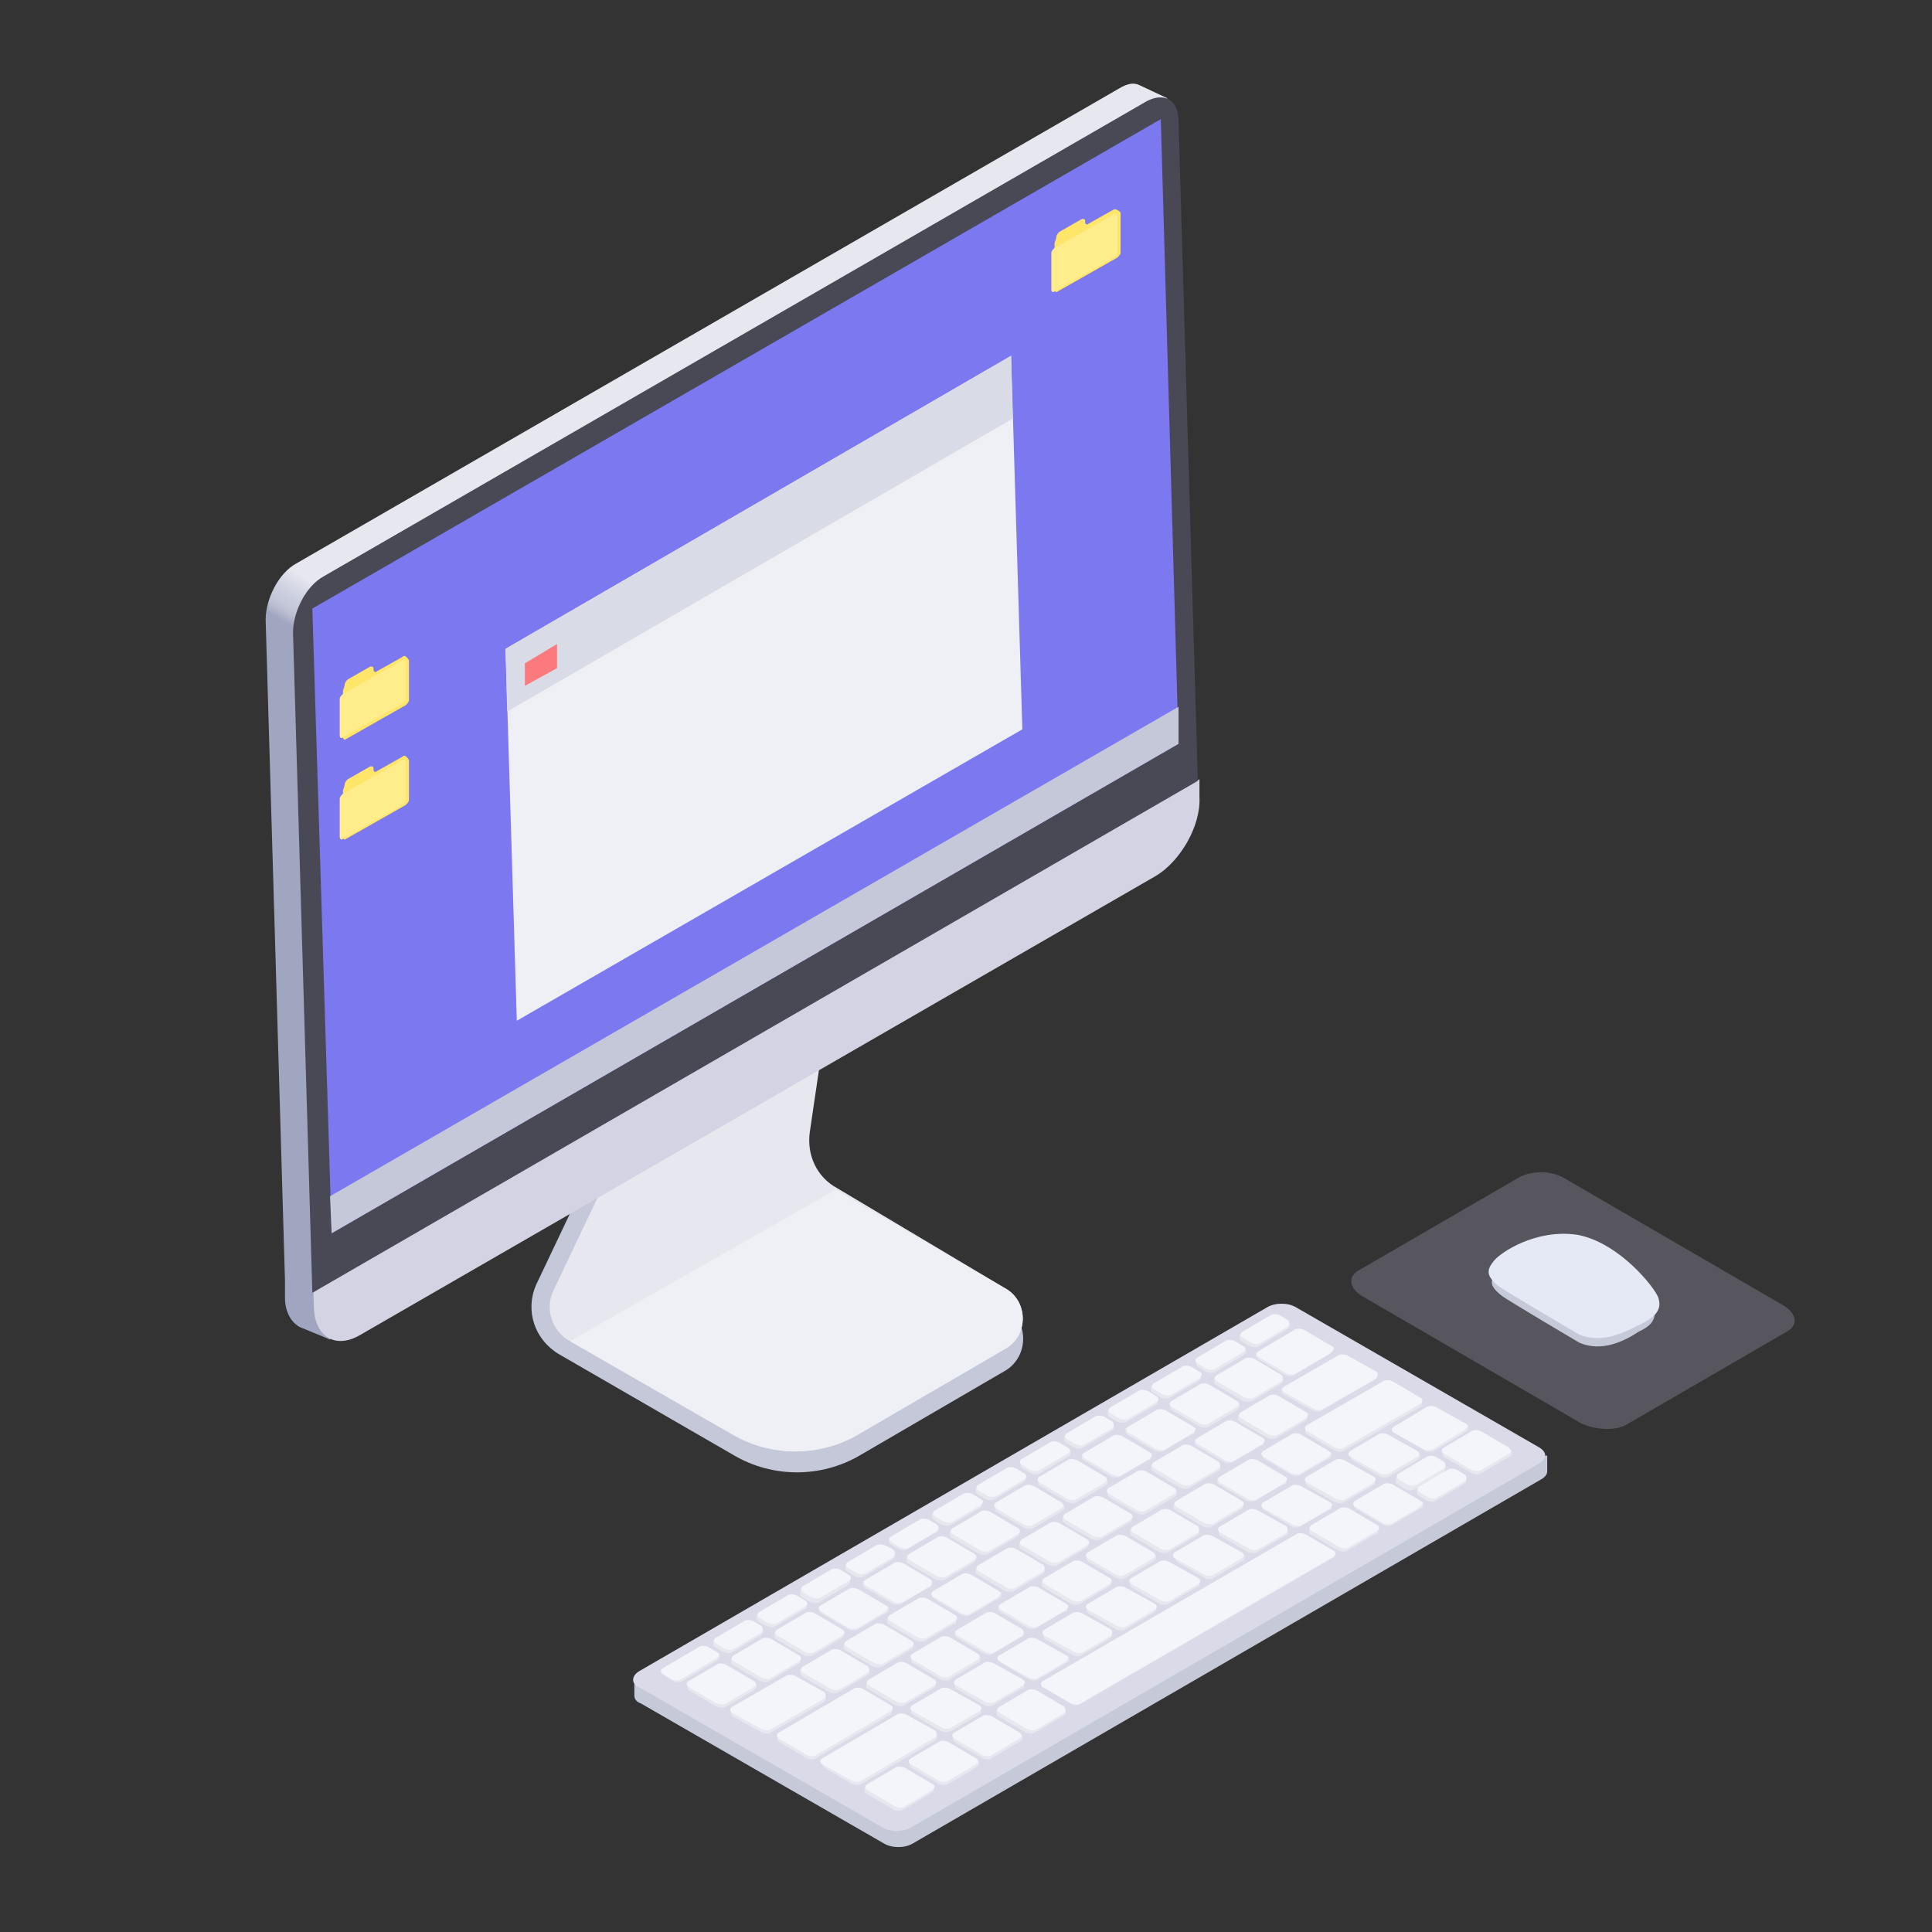 <?xml version="1.0" encoding="utf-8"?>
<!-- Generator: Adobe Illustrator 22.0.0, SVG Export Plug-In . SVG Version: 6.00 Build 0)  -->
<svg version="1.1" id="Warstwa_1" xmlns="http://www.w3.org/2000/svg" xmlns:xlink="http://www.w3.org/1999/xlink" x="0px" y="0px"
	 viewBox="0 0 120 120" style="enable-background:new 0 0 120 120;" xml:space="preserve">
<rect x="0" y="0" width="120" height="120" fill="#333333" stroke="none"/>
<style type="text/css">
	.st0{fill:none;}
	.st1{fill:#C5C9D8;}
	.st2{fill:#DADAE8;}
	.st3{fill:#E7E7F0;}
	.st4{fill:#F4F5FA;}
	.st5{fill:#57565E;}
	.st6{fill:#E5E8F5;}
	.st7{fill:#C4C8D8;}
	.st8{fill:url(#SVGID_1_);}
	.st9{fill:#D3D3E3;}
	.st10{fill:#494855;}
	.st11{fill:#7C78F0;}
	.st12{fill:#EFF0F5;}
	.st13{fill:#D9DBE6;}
	.st14{fill:#FC797E;}
	.st15{fill:#FFE568;}
	.st16{fill:#FFEC8B;}
</style>
<rect y="0" class="st0" width="120" height="120"/>
<g>
	<g>
		<path class="st1" d="M95.2,90.6l-14.7-8.5c-0.5-0.3-1.3-0.3-1.8,0l-37.3,21.7l-2,0.5v1l0,0c0,0.2,0.1,0.4,0.4,0.5l15.1,8.7
			c0.5,0.3,1.3,0.3,1.8,0l39-22.6c0.2-0.1,0.4-0.3,0.4-0.5l0,0v-1L95.2,90.6z"/>
		<path class="st2" d="M95.6,89.9l-15.1-8.7c-0.5-0.3-1.3-0.3-1.8,0l-39,22.6c-0.5,0.3-0.5,0.8,0,1l15.1,8.7c0.5,0.3,1.3,0.3,1.8,0
			l39-22.6C96.1,90.6,96.1,90.2,95.6,89.9z"/>
		<g>
			<path class="st3" d="M47,104.8v-0.2l-0.2,0l-1.7-1c-0.2-0.1-0.5-0.1-0.6,0l-1.7,1l-0.1,0v0.2v0v0h0c0,0.1,0,0.1,0.1,0.2l1.7,1
				c0.2,0.1,0.5,0.1,0.6,0l1.7-1C46.9,104.9,47,104.8,47,104.8z"/>
			<path class="st3" d="M58,111.2V111l-0.2,0l-1.7-1c-0.2-0.1-0.5-0.1-0.6,0l-1.7,1l-0.1,0v0.2v0v0h0c0,0.1,0,0.1,0.1,0.2l1.7,1
				c0.2,0.1,0.5,0.1,0.6,0l1.7-1C58,111.3,58,111.2,58,111.2z"/>
			<path class="st3" d="M60.8,109.6v-0.2l-0.2,0l-1.7-1c-0.2-0.1-0.5-0.1-0.6,0l-1.7,1l-0.1,0v0.2v0v0h0c0,0.1,0,0.1,0.1,0.2l1.7,1
				c0.2,0.1,0.5,0.1,0.6,0l1.7-1C60.7,109.7,60.8,109.6,60.8,109.6z"/>
			<path class="st3" d="M63.5,108v-0.2l-0.2,0l-1.7-1c-0.2-0.1-0.5-0.1-0.6,0l-1.7,1l-0.1,0v0.2v0v0h0c0,0.1,0,0.1,0.1,0.2l1.7,1
				c0.2,0.1,0.5,0.1,0.6,0l1.7-1C63.4,108.1,63.5,108.1,63.5,108z"/>
			<path class="st3" d="M66.2,106.4v-0.2l-0.2,0l-1.7-1c-0.2-0.1-0.5-0.1-0.6,0l-1.7,1l-0.1,0v0.2v0v0h0c0,0.1,0,0.1,0.1,0.2l1.7,1
				c0.2,0.1,0.5,0.1,0.6,0l1.7-1C66.2,106.5,66.2,106.5,66.2,106.4z"/>
			<path class="st3" d="M49.7,103.2V103l-0.2,0l-1.7-1c-0.2-0.1-0.5-0.1-0.6,0l-1.7,1l-0.1,0v0.2v0v0h0c0,0.1,0,0.1,0.1,0.2l1.7,1
				c0.2,0.1,0.5,0.1,0.6,0l1.7-1C49.7,103.3,49.7,103.3,49.7,103.2z"/>
			<path class="st3" d="M54,103.9v-0.2l-0.2,0l-1.7-1c-0.2-0.1-0.5-0.1-0.6,0l-1.7,1l-0.1,0v0.2v0v0h0c0,0.1,0,0.1,0.1,0.2l1.7,1
				c0.2,0.1,0.5,0.1,0.6,0l1.7-1C53.9,104,54,104,54,103.9z"/>
			<path class="st3" d="M56.7,102.3v-0.2l-0.2,0l-1.7-1c-0.2-0.1-0.5-0.1-0.6,0l-1.7,1l-0.1,0v0.2v0v0h0c0,0.1,0,0.1,0.1,0.2l1.7,1
				c0.2,0.1,0.5,0.1,0.6,0l1.7-1C56.7,102.4,56.7,102.4,56.7,102.3z"/>
			<path class="st3" d="M58.1,104.7v-0.2l-0.2,0l-1.7-1c-0.2-0.1-0.5-0.1-0.6,0l-1.7,1l-0.1,0v0.2v0v0h0c0,0.1,0,0.1,0.1,0.2l1.7,1
				c0.2,0.1,0.5,0.1,0.6,0l1.7-1C58.1,104.8,58.1,104.8,58.1,104.7z"/>
			<path class="st3" d="M60.9,106.3v-0.2l-0.2,0l-1.7-1c-0.2-0.1-0.5-0.1-0.6,0l-1.7,1l-0.1,0v0.2v0v0h0c0,0.1,0,0.1,0.1,0.2l1.7,1
				c0.2,0.1,0.5,0.1,0.6,0l1.7-1C60.9,106.4,60.9,106.4,60.9,106.3z"/>
			<path class="st3" d="M63.6,104.7v-0.2l-0.2,0l-1.7-1c-0.2-0.1-0.5-0.1-0.6,0l-1.7,1l-0.1,0v0.2v0v0h0c0,0.1,0,0.1,0.1,0.2l1.7,1
				c0.2,0.1,0.5,0.1,0.6,0l1.7-1C63.6,104.9,63.6,104.8,63.6,104.7z"/>
			<path class="st3" d="M66.4,103.1v-0.2l-0.2,0l-1.7-1c-0.2-0.1-0.5-0.1-0.6,0l-1.7,1l-0.1,0v0.2v0v0h0c0,0.1,0,0.1,0.1,0.2l1.7,1
				c0.2,0.1,0.5,0.1,0.6,0l1.7-1C66.3,103.3,66.4,103.2,66.4,103.1z"/>
			<path class="st3" d="M69.1,101.6v-0.2l-0.2,0l-1.7-1c-0.2-0.1-0.5-0.1-0.6,0l-1.7,1l-0.1,0v0.2v0v0h0c0,0.1,0,0.1,0.1,0.2l1.7,1
				c0.2,0.1,0.5,0.1,0.6,0l1.7-1C69,101.7,69.1,101.6,69.1,101.6z"/>
			<path class="st3" d="M71.8,100v-0.2l-0.2,0l-1.7-1c-0.2-0.1-0.5-0.1-0.6,0l-1.7,1l-0.1,0v0.2v0v0h0c0,0.1,0,0.1,0.1,0.2l1.7,1
				c0.2,0.1,0.5,0.1,0.6,0l1.7-1C71.8,100.1,71.8,100,71.8,100z"/>
			<path class="st3" d="M74.5,98.4v-0.2l-0.2,0l-1.7-1c-0.2-0.1-0.5-0.1-0.6,0l-1.7,1l-0.1,0v0.2v0v0l0,0c0,0.1,0,0.1,0.1,0.2l1.7,1
				c0.2,0.1,0.5,0.1,0.6,0l1.7-1C74.5,98.5,74.5,98.5,74.5,98.4z"/>
			<path class="st3" d="M77.3,96.8v-0.2l-0.2,0l-1.7-1c-0.2-0.1-0.5-0.1-0.6,0l-1.7,1l-0.1,0v0.2v0v0h0c0,0.1,0,0.1,0.1,0.2l1.7,1
				c0.2,0.1,0.5,0.1,0.6,0l1.7-1C77.2,96.9,77.3,96.9,77.3,96.8z"/>
			<path class="st3" d="M80,95.2V95l-0.2,0l-1.7-1c-0.2-0.1-0.5-0.1-0.6,0l-1.7,1l-0.1,0v0.2v0v0h0c0,0.1,0,0.1,0.1,0.2l1.7,1
				c0.2,0.1,0.5,0.1,0.6,0l1.7-1C79.9,95.4,80,95.3,80,95.2z"/>
			<path class="st3" d="M82.7,93.6v-0.2l-0.2,0l-1.7-1c-0.2-0.1-0.5-0.1-0.6,0l-1.7,1l-0.1,0v0.2v0v0h0c0,0.1,0,0.1,0.1,0.2l1.7,1
				c0.2,0.1,0.5,0.1,0.6,0l1.7-1C82.7,93.8,82.7,93.7,82.7,93.6z"/>
			<path class="st3" d="M85.6,95.1v-0.2l-0.2,0l-1.7-1c-0.2-0.1-0.5-0.1-0.6,0l-1.7,1l-0.1,0v0.2v0v0h0c0,0.1,0,0.1,0.1,0.2l1.7,1
				c0.2,0.1,0.5,0.1,0.6,0l1.7-1C85.6,95.3,85.6,95.2,85.6,95.1z"/>
			<path class="st3" d="M88.4,93.5v-0.2l-0.2,0l-1.7-1c-0.2-0.1-0.5-0.1-0.6,0l-1.7,1l-0.1,0v0.2v0v0h0c0,0.1,0,0.1,0.1,0.2l1.7,1
				c0.2,0.1,0.5,0.1,0.6,0l1.7-1C88.3,93.7,88.4,93.6,88.4,93.5z"/>
			<path class="st3" d="M93.9,90.3v-0.2l-0.2,0l-1.7-1c-0.2-0.1-0.5-0.1-0.6,0l-1.7,1l-0.1,0v0.2v0v0h0c0,0.1,0,0.1,0.1,0.2l1.7,1
				c0.2,0.1,0.5,0.1,0.6,0l1.7-1C93.8,90.5,93.9,90.4,93.9,90.3z"/>
			<path class="st3" d="M91,88.5l-1.7-1c-0.2-0.1-0.5-0.1-0.6,0l-0.2,0.1h0l-1.5,0.9l-0.1,0v0.1l-0.1,0.1l-0.1,0v0.2v0v0h0
				c0,0.1,0,0.1,0.1,0.2l1.7,1c0.2,0.1,0.5,0.1,0.6,0l2-1.2c0.1-0.1,0.1-0.1,0.1-0.2v-0.2L91,88.5z"/>
			<path class="st3" d="M85.4,92.1v-0.2l-0.2,0l-1.7-1c-0.2-0.1-0.5-0.1-0.6,0l-1.7,1l-0.1,0v0.2v0v0h0c0,0.1,0,0.1,0.1,0.2l1.7,1
				c0.2,0.1,0.5,0.1,0.6,0l1.7-1C85.4,92.2,85.4,92.1,85.4,92.1z"/>
			<path class="st3" d="M88.2,90.5v-0.2l-0.2,0l-1.7-1c-0.2-0.1-0.5-0.1-0.6,0l-1.7,1l-0.1,0v0.2v0v0h0c0,0.1,0,0.1,0.1,0.2l1.7,1
				c0.2,0.1,0.5,0.1,0.6,0l1.7-1C88.1,90.6,88.2,90.5,88.2,90.5z"/>
			<path class="st3" d="M60.9,103.1v-0.2l-0.2,0l-1.7-1c-0.2-0.1-0.5-0.1-0.6,0l-1.7,1l-0.1,0v0.2v0v0h0c0,0.1,0,0.1,0.1,0.2l1.7,1
				c0.2,0.1,0.5,0.1,0.6,0l1.7-1C60.8,103.3,60.9,103.2,60.9,103.1z"/>
			<path class="st3" d="M63.6,101.5v-0.2l-0.2,0l-1.7-1c-0.2-0.1-0.5-0.1-0.6,0l-1.7,1l-0.1,0v0.2v0v0h0c0,0.1,0,0.1,0.1,0.2l1.7,1
				c0.2,0.1,0.5,0.1,0.6,0l1.7-1C63.5,101.7,63.6,101.6,63.6,101.5z"/>
			<path class="st3" d="M66.3,99.9v-0.2l-0.2,0l-1.7-1c-0.2-0.1-0.5-0.1-0.6,0l-1.7,1l-0.1,0v0.2v0v0h0c0,0.1,0,0.1,0.1,0.2l1.7,1
				c0.2,0.1,0.5,0.1,0.6,0l1.7-1C66.3,100.1,66.3,100,66.3,99.9z"/>
			<path class="st3" d="M69,98.4v-0.2l-0.2,0l-1.7-1c-0.2-0.1-0.5-0.1-0.6,0l-1.7,1l-0.1,0v0.2v0v0h0c0,0.1,0,0.1,0.1,0.2l1.7,1
				c0.2,0.1,0.5,0.1,0.6,0l1.7-1C69,98.5,69,98.4,69,98.4z"/>
			<path class="st3" d="M71.8,96.8v-0.2l-0.2,0l-1.7-1c-0.2-0.1-0.5-0.1-0.6,0l-1.7,1l-0.1,0v0.2v0v0h0c0,0.1,0,0.1,0.1,0.2l1.7,1
				c0.2,0.1,0.5,0.1,0.6,0l1.7-1C71.7,96.9,71.8,96.8,71.8,96.8z"/>
			<path class="st3" d="M74.5,95.2V95l-0.2,0l-1.7-1c-0.2-0.1-0.5-0.1-0.6,0l-1.7,1l-0.1,0v0.2v0v0h0c0,0.1,0,0.1,0.1,0.2l1.7,1
				c0.2,0.1,0.5,0.1,0.6,0l1.7-1C74.4,95.3,74.5,95.3,74.5,95.2z"/>
			<path class="st3" d="M77.2,93.6v-0.2l-0.2,0l-1.7-1c-0.2-0.1-0.5-0.1-0.6,0l-1.7,1l-0.1,0v0.2v0v0h0c0,0.1,0,0.1,0.1,0.2l1.7,1
				c0.2,0.1,0.5,0.1,0.6,0l1.7-1C77.2,93.7,77.2,93.7,77.2,93.6z"/>
			<path class="st3" d="M79.9,92v-0.2l-0.2,0l-1.7-1c-0.2-0.1-0.5-0.1-0.6,0l-1.7,1l-0.1,0V92v0v0h0c0,0.1,0,0.1,0.1,0.2l1.7,1
				c0.2,0.1,0.5,0.1,0.6,0l1.7-1C79.9,92.2,79.9,92.1,79.9,92z"/>
			<path class="st3" d="M82.7,90.4v-0.2l-0.2,0l-1.7-1c-0.2-0.1-0.5-0.1-0.6,0l-1.7,1l-0.1,0v0.2v0v0l0,0c0,0.1,0,0.1,0.1,0.2l1.7,1
				c0.2,0.1,0.5,0.1,0.6,0l1.7-1C82.6,90.6,82.7,90.5,82.7,90.4z"/>
			<path class="st3" d="M59.4,100.7v-0.2l-0.2,0l-1.7-1c-0.2-0.1-0.5-0.1-0.6,0l-1.7,1l-0.1,0v0.2v0v0h0c0,0.1,0,0.1,0.1,0.2l1.7,1
				c0.2,0.1,0.5,0.1,0.6,0l1.7-1C59.4,100.9,59.4,100.8,59.4,100.7z"/>
			<path class="st3" d="M62.2,99.1v-0.2l-0.2,0l-1.7-1c-0.2-0.1-0.5-0.1-0.6,0l-1.7,1l-0.1,0v0.2v0v0h0c0,0.1,0,0.1,0.1,0.2l1.7,1
				c0.2,0.1,0.5,0.1,0.6,0l1.7-1C62.1,99.3,62.2,99.2,62.2,99.1z"/>
			<path class="st3" d="M64.9,97.6v-0.2l-0.2,0l-1.7-1c-0.2-0.1-0.5-0.1-0.6,0l-1.7,1l-0.1,0v0.2v0v0l0,0c0,0.1,0,0.1,0.1,0.2l1.7,1
				c0.2,0.1,0.5,0.1,0.6,0l1.7-1C64.8,97.7,64.9,97.6,64.9,97.6z"/>
			<path class="st3" d="M67.6,96v-0.2l-0.2,0l-1.7-1c-0.2-0.1-0.5-0.1-0.6,0l-1.7,1l-0.1,0V96v0v0h0c0,0.1,0,0.1,0.1,0.2l1.7,1
				c0.2,0.1,0.5,0.1,0.6,0l1.7-1C67.6,96.1,67.6,96,67.6,96z"/>
			<path class="st3" d="M70.3,94.4v-0.2l-0.2,0l-1.7-1c-0.2-0.1-0.5-0.1-0.6,0l-1.7,1l-0.1,0v0.2v0v0h0c0,0.1,0,0.1,0.1,0.2l1.7,1
				c0.2,0.1,0.5,0.1,0.6,0l1.7-1C70.3,94.5,70.3,94.5,70.3,94.4z"/>
			<path class="st3" d="M73.1,92.8v-0.2l-0.2,0l-1.7-1c-0.2-0.1-0.5-0.1-0.6,0l-1.7,1l-0.1,0v0.2v0v0h0c0,0.1,0,0.1,0.1,0.2l1.7,1
				c0.2,0.1,0.5,0.1,0.6,0l1.7-1C73,92.9,73.1,92.9,73.1,92.8z"/>
			<path class="st3" d="M75.8,91.2V91l-0.2,0l-1.7-1c-0.2-0.1-0.5-0.1-0.6,0l-1.7,1l-0.1,0v0.2v0v0h0c0,0.1,0,0.1,0.1,0.2l1.7,1
				c0.2,0.1,0.5,0.1,0.6,0l1.7-1C75.7,91.4,75.8,91.3,75.8,91.2z"/>
			<path class="st3" d="M78.5,89.6v-0.2l-0.2,0l-1.7-1c-0.2-0.1-0.5-0.1-0.6,0l-1.7,1l-0.1,0v0.2v0v0h0c0,0.1,0,0.1,0.1,0.2l1.7,1
				c0.2,0.1,0.5,0.1,0.6,0l1.7-1C78.5,89.8,78.5,89.7,78.5,89.6z"/>
			<path class="st3" d="M81.2,88.1v-0.2l-0.2,0l-1.7-1c-0.2-0.1-0.5-0.1-0.6,0l-1.7,1l-0.1,0v0.2v0v0h0c0,0.1,0,0.1,0.1,0.2l1.7,1
				c0.2,0.1,0.5,0.1,0.6,0l1.7-1C81.2,88.2,81.2,88.1,81.2,88.1z"/>
			<path class="st3" d="M52.4,101.6v-0.2l-0.2,0l-1.7-1c-0.2-0.1-0.5-0.1-0.6,0l-1.7,1l-0.1,0v0.2v0v0h0c0,0.1,0,0.1,0.1,0.2l1.7,1
				c0.2,0.1,0.5,0.1,0.6,0l1.7-1C52.4,101.7,52.4,101.7,52.4,101.6z"/>
			<path class="st3" d="M55.2,100v-0.2l-0.2,0l-1.7-1c-0.2-0.1-0.5-0.1-0.6,0l-1.7,1l-0.1,0v0.2v0v0l0,0c0,0.1,0,0.1,0.1,0.2l1.7,1
				c0.2,0.1,0.5,0.1,0.6,0l1.7-1C55.1,100.2,55.2,100.1,55.2,100z"/>
			<path class="st3" d="M57.9,98.4v-0.2l-0.2,0l-1.7-1c-0.2-0.1-0.5-0.1-0.6,0l-1.7,1l-0.1,0v0.2v0v0h0c0,0.1,0,0.1,0.1,0.2l1.7,1
				c0.2,0.1,0.5,0.1,0.6,0l1.7-1C57.8,98.6,57.9,98.5,57.9,98.4z"/>
			<path class="st3" d="M60.6,96.9v-0.2l-0.2,0l-1.7-1c-0.2-0.1-0.5-0.1-0.6,0l-1.7,1l-0.1,0v0.2v0v0h0c0,0.1,0,0.1,0.1,0.2l1.7,1
				c0.2,0.1,0.5,0.1,0.6,0l1.7-1C60.6,97,60.6,96.9,60.6,96.9z"/>
			<path class="st3" d="M63.3,95.3v-0.2l-0.2,0l-1.7-1c-0.2-0.1-0.5-0.1-0.6,0l-1.7,1l-0.1,0v0.2v0v0h0c0,0.1,0,0.1,0.1,0.2l1.7,1
				c0.2,0.1,0.5,0.1,0.6,0l1.7-1C63.3,95.4,63.3,95.3,63.3,95.3z"/>
			<path class="st3" d="M66.1,93.7v-0.2l-0.2,0l-1.7-1c-0.2-0.1-0.5-0.1-0.6,0l-1.7,1l-0.1,0v0.2v0v0h0c0,0.1,0,0.1,0.1,0.2l1.7,1
				c0.2,0.1,0.5,0.1,0.6,0l1.7-1C66,93.8,66.1,93.8,66.1,93.7z"/>
			<path class="st3" d="M68.8,92.1v-0.2l-0.2,0l-1.7-1c-0.2-0.1-0.5-0.1-0.6,0l-1.7,1l-0.1,0v0.2v0v0l0,0c0,0.1,0,0.1,0.1,0.2l1.7,1
				c0.2,0.1,0.5,0.1,0.6,0l1.7-1C68.7,92.2,68.8,92.2,68.8,92.1z"/>
			<path class="st3" d="M71.5,90.5v-0.2l-0.2,0l-1.7-1c-0.2-0.1-0.5-0.1-0.6,0l-1.7,1l-0.1,0v0.2v0v0h0c0,0.1,0,0.1,0.1,0.2l1.7,1
				c0.2,0.1,0.5,0.1,0.6,0l1.7-1C71.5,90.7,71.5,90.6,71.5,90.5z"/>
			<path class="st3" d="M74.2,88.9v-0.2l-0.2,0l-1.7-1c-0.2-0.1-0.5-0.1-0.6,0l-1.7,1l-0.1,0v0.2v0v0h0c0,0.1,0,0.1,0.1,0.2l1.7,1
				c0.2,0.1,0.5,0.1,0.6,0l1.7-1C74.2,89.1,74.2,89,74.2,88.9z"/>
			<path class="st3" d="M77,87.4v-0.2l-0.2,0l-1.7-1c-0.2-0.1-0.5-0.1-0.6,0l-1.7,1l-0.1,0v0.2v0v0h0c0,0.1,0,0.1,0.1,0.2l1.7,1
				c0.2,0.1,0.5,0.1,0.6,0l1.7-1C76.9,87.5,77,87.4,77,87.4z"/>
			<path class="st3" d="M79.7,85.8v-0.2l-0.2,0l-1.7-1c-0.2-0.1-0.5-0.1-0.6,0l-1.7,1l-0.1,0v0.2v0v0h0c0,0.1,0,0.1,0.1,0.2l1.7,1
				c0.2,0.1,0.5,0.1,0.6,0l1.7-1C79.6,85.9,79.7,85.8,79.7,85.8z"/>
			<path class="st3" d="M82.8,83.7l-0.2,0l-1.7-1c-0.2-0.1-0.5-0.1-0.6,0L78.2,84L78,84l0,0.2c0,0,0,0,0,0l0,0l0,0
				c0,0.1,0.1,0.1,0.1,0.2l1.7,1c0.2,0.1,0.5,0.1,0.6,0l2.2-1.3c0.1-0.1,0.1-0.1,0.1-0.2l0,0V83.7z"/>
			<path class="st3" d="M82.9,96.7v-0.2l-0.2,0l-1.7-1c-0.1-0.1-0.3-0.1-0.5-0.1c-0.1,0-0.1,0-0.1,0.1l-1.7,1l-0.1,0v0.1l-12.1,7
				l0,0l-1.7,1l-0.1,0v0.2v0v0l0,0c0,0,0,0,0,0c0,0,0,0,0,0c0,0,0,0,0,0c0,0,0,0,0,0c0,0,0,0,0,0c0,0,0,0,0,0c0,0,0,0,0.1,0
				c0,0,0,0,0,0l1.8,1c0,0,0.1,0,0.1,0.1c0.1,0,0.1,0,0.2,0c0.1,0,0.2,0,0.3-0.1l1.7-1h0l14-8.1C82.9,96.8,82.9,96.8,82.9,96.7z"/>
			<path class="st3" d="M47.4,101.4C47.4,101.4,47.4,101.4,47.4,101.4v-0.2l-0.1,0c0,0,0,0,0,0l-0.5-0.3c-0.2-0.1-0.5-0.1-0.6,0
				l-1.6,0.9l-0.3,0.1l0,0.2c0,0.1,0,0.1,0.1,0.2l0.5,0.3c0.2,0.1,0.5,0.1,0.6,0l1.7-1C47.3,101.5,47.4,101.4,47.4,101.4L47.4,101.4
				L47.4,101.4z"/>
			<path class="st3" d="M50.1,99.8C50.1,99.8,50.1,99.8,50.1,99.8v-0.2l-0.1,0c0,0,0,0,0,0l-0.5-0.3c-0.2-0.1-0.5-0.1-0.6,0
				l-1.6,0.9l-0.3,0.1l0,0.2c0,0.1,0,0.1,0.1,0.2l0.5,0.3c0.2,0.1,0.5,0.1,0.6,0l1.7-1C50.1,99.9,50.1,99.9,50.1,99.8L50.1,99.8
				L50.1,99.8z"/>
			<path class="st3" d="M52.8,98.2C52.8,98.2,52.8,98.2,52.8,98.2V98l-0.1,0c0,0,0,0,0,0l-0.5-0.3c-0.2-0.1-0.5-0.1-0.6,0L50,98.7
				l-0.3,0.1l0,0.2c0,0.1,0,0.1,0.1,0.2l0.5,0.3c0.2,0.1,0.5,0.1,0.6,0l1.7-1C52.8,98.3,52.8,98.3,52.8,98.2L52.8,98.2L52.8,98.2z"
				/>
			<path class="st3" d="M55.6,96.6C55.6,96.6,55.6,96.6,55.6,96.6v-0.2l-0.1,0c0,0,0,0,0,0L55,96.2c-0.2-0.1-0.5-0.1-0.6,0l-1.6,0.9
				l-0.3,0.1l0,0.2c0,0.1,0,0.1,0.1,0.2l0.5,0.3c0.2,0.1,0.5,0.1,0.6,0l1.7-1C55.5,96.8,55.6,96.7,55.6,96.6L55.6,96.6L55.6,96.6z"
				/>
			<path class="st3" d="M58.3,95C58.3,95,58.3,95,58.3,95v-0.2l-0.1,0c0,0,0,0,0,0l-0.5-0.3c-0.2-0.1-0.5-0.1-0.6,0l-1.6,0.9
				l-0.3,0.1l0,0.2c0,0.1,0,0.1,0.1,0.2l0.5,0.3c0.2,0.1,0.5,0.1,0.6,0l1.7-1C58.2,95.2,58.3,95.1,58.3,95L58.3,95L58.3,95z"/>
			<path class="st3" d="M61,93.5C61,93.5,61,93.5,61,93.5v-0.2l-0.1,0c0,0,0,0,0,0L60.4,93c-0.2-0.1-0.5-0.1-0.6,0l-1.6,0.9L57.9,94
				l0,0.2c0,0.1,0,0.1,0.1,0.2l0.5,0.3c0.2,0.1,0.5,0.1,0.6,0l1.7-1C61,93.6,61,93.5,61,93.5L61,93.5L61,93.5z"/>
			<path class="st3" d="M63.7,91.9C63.7,91.9,63.7,91.9,63.7,91.9v-0.2l-0.1,0c0,0,0,0,0,0l-0.5-0.3c-0.2-0.1-0.5-0.1-0.6,0
				l-1.6,0.9l-0.3,0.1l0,0.2c0,0.1,0,0.1,0.1,0.2l0.5,0.3c0.2,0.1,0.5,0.1,0.6,0l1.7-1C63.7,92,63.7,91.9,63.7,91.9L63.7,91.9
				L63.7,91.9z"/>
			<path class="st3" d="M66.5,90.3C66.5,90.3,66.5,90.3,66.5,90.3v-0.2l-0.1,0c0,0,0,0,0,0l-0.5-0.3c-0.2-0.1-0.5-0.1-0.6,0
				l-1.6,0.9l-0.3,0.1l0,0.2c0,0.1,0,0.1,0.1,0.2l0.5,0.3c0.2,0.1,0.5,0.1,0.6,0l1.7-1C66.4,90.4,66.5,90.4,66.5,90.3L66.5,90.3
				L66.5,90.3z"/>
			<path class="st3" d="M69.2,88.7C69.2,88.7,69.2,88.7,69.2,88.7v-0.2l-0.1,0c0,0,0,0,0,0l-0.5-0.3c-0.2-0.1-0.5-0.1-0.6,0
				l-1.6,0.9l-0.3,0.1l0,0.2c0,0.1,0,0.1,0.1,0.2l0.5,0.3c0.2,0.1,0.5,0.1,0.6,0l1.7-1C69.1,88.8,69.2,88.8,69.2,88.7L69.2,88.7
				L69.2,88.7z"/>
			<path class="st3" d="M71.9,87.1C71.9,87.1,71.9,87.1,71.9,87.1v-0.2l-0.1,0c0,0,0,0,0,0l-0.5-0.3c-0.2-0.1-0.5-0.1-0.6,0
				l-1.6,0.9l-0.3,0.1l0,0.2c0,0.1,0,0.1,0.1,0.2l0.5,0.3c0.2,0.1,0.5,0.1,0.6,0l1.7-1C71.9,87.3,71.9,87.2,71.9,87.1L71.9,87.1
				L71.9,87.1z"/>
			<path class="st3" d="M74.6,85.5C74.6,85.5,74.6,85.5,74.6,85.5v-0.2l-0.1,0c0,0,0,0,0,0L74,85.1c-0.2-0.1-0.5-0.1-0.6,0L71.8,86
				l-0.3,0.1l0,0.2c0,0.1,0,0.1,0.1,0.2l0.5,0.3c0.2,0.1,0.5,0.1,0.6,0l1.7-1C74.6,85.7,74.6,85.6,74.6,85.5L74.6,85.5L74.6,85.5z"
				/>
			<path class="st3" d="M77.4,84C77.4,84,77.4,83.9,77.4,84v-0.2l-0.1,0c0,0,0,0,0,0l-0.5-0.3c-0.2-0.1-0.5-0.1-0.6,0l-1.6,0.9
				l-0.3,0.1l0,0.2c0,0.1,0,0.1,0.1,0.2l0.5,0.3c0.2,0.1,0.5,0.1,0.6,0l1.7-1C77.3,84.1,77.4,84,77.4,84L77.4,84L77.4,84z"/>
			<path class="st3" d="M80.1,82.4C80.1,82.4,80.1,82.4,80.1,82.4v-0.2l-0.1,0c0,0,0,0,0,0l-0.5-0.3c-0.2-0.1-0.5-0.1-0.6,0
				l-1.6,0.9L77,82.9l0,0.2c0,0.1,0,0.1,0.1,0.2l0.5,0.3c0.2,0.1,0.5,0.1,0.6,0l1.7-1C80,82.5,80.1,82.4,80.1,82.4L80.1,82.4
				L80.1,82.4z"/>
			<path class="st3" d="M51.3,105.3l-0.1,0c0,0,0,0,0,0l-1.8-1c-0.2-0.1-0.5-0.1-0.6,0l-3.2,1.9l-0.2,0v0.2c0,0,0,0,0,0v0l0,0
				c0,0.1,0,0.1,0.1,0.2l1.8,1c0.2,0.1,0.5,0.1,0.6,0l3.3-1.9c0.1-0.1,0.1-0.1,0.1-0.2l0,0V105.3z"/>
			<path class="st3" d="M55.4,106.1l-0.1,0c0,0,0,0,0,0l-1.7-1c-0.2-0.1-0.5-0.1-0.6,0l-4.5,2.6l-0.2,0.1v0.2l0,0
				c0,0.1,0,0.1,0.1,0.2l1.7,1c0.2,0.1,0.5,0.1,0.6,0l4.6-2.7c0.1-0.1,0.1-0.1,0.1-0.2l0,0V106.1z"/>
			<path class="st3" d="M58.2,107.7l-0.1,0c0,0,0,0,0,0l-1.7-1c-0.2-0.1-0.5-0.1-0.6,0l-4.5,2.6l-0.2,0.1v0.2l0,0
				c0,0.1,0,0.1,0.1,0.2l1.7,1c0.2,0.1,0.5,0.1,0.6,0l4.6-2.7c0.1-0.1,0.1-0.1,0.1-0.2h0V107.7z"/>
			<path class="st3" d="M85.6,85.3l-0.1,0c0,0,0,0,0,0l-1.8-1c-0.2-0.1-0.5-0.1-0.6,0l-3.3,1.9l-0.2,0v0.2c0,0,0,0,0,0v0l0,0
				c0,0.1,0,0.1,0.1,0.2l1.8,1c0.2,0.1,0.5,0.1,0.6,0l3.3-1.9c0.1-0.1,0.1-0.1,0.1-0.2l0,0V85.3z"/>
			<path class="st3" d="M88.2,87l-1.7-1c-0.2-0.1-0.5-0.1-0.6,0l-4.7,2.7c-0.2,0.1-0.2,0.3,0,0.4l1.7,1c0.2,0.1,0.5,0.1,0.6,0
				l4.7-2.7C88.4,87.2,88.4,87.1,88.2,87L88.2,87z"/>
			<path class="st3" d="M89.8,91.2C89.8,91.2,89.8,91.2,89.8,91.2V91l-0.1,0c0,0,0,0,0,0l-0.5-0.3c-0.2-0.1-0.5-0.1-0.6,0L87,91.7
				l-0.3,0.1l0,0.2c0,0.1,0,0.1,0.1,0.2l0.5,0.3c0.2,0.1,0.5,0.1,0.6,0l1.7-1C89.8,91.3,89.8,91.3,89.8,91.2L89.8,91.2L89.8,91.2z"
				/>
			<path class="st3" d="M91.1,92C91.1,92,91.1,91.9,91.1,92v-0.2l-0.1,0c0,0,0,0,0,0l-0.5-0.3c-0.2-0.1-0.5-0.1-0.6,0l-1.6,0.9
				L88,92.5l0,0.2c0,0.1,0,0.1,0.1,0.2l0.5,0.3c0.2,0.1,0.5,0.1,0.6,0l1.7-1C91,92.1,91.1,92,91.1,92L91.1,92L91.1,92z"/>
			<path class="st3" d="M60.8,106.1l-1.7-1c-0.2-0.1-0.5-0.1-0.6,0l-1.7,1c-0.2,0.1-0.2,0.3,0,0.4l1.7,1c0.2,0.1,0.5,0.1,0.6,0
				l1.7-1C61,106.4,61,106.2,60.8,106.1L60.8,106.1z"/>
		</g>
		<path class="st3" d="M44.7,102.9L44.7,102.9l0-0.2l-0.1,0c0,0,0,0,0,0l-0.5-0.3c-0.2-0.1-0.5-0.1-0.6,0l-2,1.2l-0.3,0.1v0.2l0,0
			c0,0.1,0.1,0.1,0.1,0.2l0.5,0.3c0.2,0.1,0.5,0.1,0.6,0l2.2-1.3C44.6,103.1,44.7,103,44.7,102.9z"/>
		<g>
			<path class="st4" d="M46.8,104.4l-1.7-1c-0.2-0.1-0.5-0.1-0.6,0l-1.7,1c-0.2,0.1-0.2,0.3,0,0.4l1.7,1c0.2,0.1,0.5,0.1,0.6,0
				l1.7-1C47,104.7,47,104.5,46.8,104.4L46.8,104.4z"/>
			<path class="st4" d="M49.6,102.8l-1.7-1c-0.2-0.1-0.5-0.1-0.6,0l-1.7,1c-0.2,0.1-0.2,0.3,0,0.4l1.7,1c0.2,0.1,0.5,0.1,0.6,0
				l1.7-1C49.8,103.1,49.8,102.9,49.6,102.8L49.6,102.8z"/>
			<path class="st4" d="M52.3,101.2l-1.7-1c-0.2-0.1-0.5-0.1-0.6,0l-1.7,1c-0.2,0.1-0.2,0.3,0,0.4l1.7,1c0.2,0.1,0.5,0.1,0.6,0
				l1.7-1C52.5,101.5,52.5,101.3,52.3,101.2L52.3,101.2z"/>
			<path class="st4" d="M55,99.7l-1.7-1c-0.2-0.1-0.5-0.1-0.6,0l-1.7,1c-0.2,0.1-0.2,0.3,0,0.4l1.7,1c0.2,0.1,0.5,0.1,0.6,0l1.7-1
				C55.2,99.9,55.2,99.8,55,99.7L55,99.7z"/>
			<path class="st4" d="M57.8,98.1l-1.7-1c-0.2-0.1-0.5-0.1-0.6,0l-1.7,1c-0.2,0.1-0.2,0.3,0,0.4l1.7,1c0.2,0.1,0.5,0.1,0.6,0l1.7-1
				C57.9,98.3,57.9,98.2,57.8,98.1L57.8,98.1z"/>
			<path class="st4" d="M60.5,96.5l-1.7-1c-0.2-0.1-0.5-0.1-0.6,0l-1.7,1c-0.2,0.1-0.2,0.3,0,0.4l1.7,1c0.2,0.1,0.5,0.1,0.6,0l1.7-1
				C60.7,96.8,60.7,96.6,60.5,96.5L60.5,96.5z"/>
			<path class="st4" d="M63.2,94.9l-1.7-1c-0.2-0.1-0.5-0.1-0.6,0l-1.7,1c-0.2,0.1-0.2,0.3,0,0.4l1.7,1c0.2,0.1,0.5,0.1,0.6,0l1.7-1
				C63.4,95.2,63.4,95,63.2,94.9L63.2,94.9z"/>
			<path class="st4" d="M65.9,93.3l-1.7-1c-0.2-0.1-0.5-0.1-0.6,0l-1.7,1c-0.2,0.1-0.2,0.3,0,0.4l1.7,1c0.2,0.1,0.5,0.1,0.6,0l1.7-1
				C66.1,93.6,66.1,93.4,65.9,93.3L65.9,93.3z"/>
			<path class="st4" d="M68.6,91.7l-1.7-1c-0.2-0.1-0.5-0.1-0.6,0l-1.7,1c-0.2,0.1-0.2,0.3,0,0.4l1.7,1c0.2,0.1,0.5,0.1,0.6,0l1.7-1
				C68.8,92,68.8,91.8,68.6,91.7L68.6,91.7z"/>
			<path class="st4" d="M71.4,90.2l-1.7-1c-0.2-0.1-0.5-0.1-0.6,0l-1.7,1c-0.2,0.1-0.2,0.3,0,0.4l1.7,1c0.2,0.1,0.5,0.1,0.6,0l1.7-1
				C71.6,90.4,71.6,90.3,71.4,90.2L71.4,90.2z"/>
			<path class="st4" d="M74.1,88.6l-1.7-1c-0.2-0.1-0.5-0.1-0.6,0l-1.7,1c-0.2,0.1-0.2,0.3,0,0.4l1.7,1c0.2,0.1,0.5,0.1,0.6,0l1.7-1
				C74.3,88.8,74.3,88.7,74.1,88.6L74.1,88.6z"/>
			<path class="st4" d="M56.6,101.9l-1.7-1c-0.2-0.1-0.5-0.1-0.6,0l-1.7,1c-0.2,0.1-0.2,0.3,0,0.4l1.7,1c0.2,0.1,0.5,0.1,0.6,0
				l1.7-1C56.8,102.2,56.8,102,56.6,101.9L56.6,101.9z"/>
			<path class="st4" d="M59.3,100.3l-1.7-1c-0.2-0.1-0.5-0.1-0.6,0l-1.7,1c-0.2,0.1-0.2,0.3,0,0.4l1.7,1c0.2,0.1,0.5,0.1,0.6,0
				l1.7-1C59.5,100.6,59.5,100.4,59.3,100.3L59.3,100.3z"/>
			<path class="st4" d="M62,98.8l-1.7-1c-0.2-0.1-0.5-0.1-0.6,0l-1.7,1c-0.2,0.1-0.2,0.3,0,0.4l1.7,1c0.2,0.1,0.5,0.1,0.6,0l1.7-1
				C62.2,99,62.2,98.9,62,98.8L62,98.8z"/>
			<path class="st4" d="M64.8,97.2l-1.7-1c-0.2-0.1-0.5-0.1-0.6,0l-1.7,1c-0.2,0.1-0.2,0.3,0,0.4l1.7,1c0.2,0.1,0.5,0.1,0.6,0l1.7-1
				C64.9,97.4,64.9,97.3,64.8,97.2L64.8,97.2z"/>
			<path class="st4" d="M67.5,95.6l-1.7-1c-0.2-0.1-0.5-0.1-0.6,0l-1.7,1c-0.2,0.1-0.2,0.3,0,0.4l1.7,1c0.2,0.1,0.5,0.1,0.6,0l1.7-1
				C67.7,95.9,67.7,95.7,67.5,95.6L67.5,95.6z"/>
			<path class="st4" d="M70.2,94l-1.7-1c-0.2-0.1-0.5-0.1-0.6,0l-1.7,1c-0.2,0.1-0.2,0.3,0,0.4l1.7,1c0.2,0.1,0.5,0.1,0.6,0l1.7-1
				C70.4,94.3,70.4,94.1,70.2,94L70.2,94z"/>
			<path class="st4" d="M72.9,92.4l-1.7-1c-0.2-0.1-0.5-0.1-0.6,0l-1.7,1c-0.2,0.1-0.2,0.3,0,0.4l1.7,1c0.2,0.1,0.5,0.1,0.6,0l1.7-1
				C73.1,92.7,73.1,92.5,72.9,92.4L72.9,92.4z"/>
			<path class="st4" d="M75.7,90.8l-1.7-1c-0.2-0.1-0.5-0.1-0.6,0l-1.7,1c-0.2,0.1-0.2,0.3,0,0.4l1.7,1c0.2,0.1,0.5,0.1,0.6,0l1.7-1
				C75.8,91.1,75.8,90.9,75.7,90.8L75.7,90.8z"/>
			<path class="st4" d="M78.4,89.3l-1.7-1c-0.2-0.1-0.5-0.1-0.6,0l-1.7,1c-0.2,0.1-0.2,0.3,0,0.4l1.7,1c0.2,0.1,0.5,0.1,0.6,0l1.7-1
				C78.6,89.5,78.6,89.4,78.4,89.3L78.4,89.3z"/>
			<path class="st4" d="M81.1,87.7l-1.7-1c-0.2-0.1-0.5-0.1-0.6,0l-1.7,1c-0.2,0.1-0.2,0.3,0,0.4l1.7,1c0.2,0.1,0.5,0.1,0.6,0l1.7-1
				C81.3,87.9,81.3,87.8,81.1,87.7L81.1,87.7z"/>
			<path class="st4" d="M76.8,87l-1.7-1c-0.2-0.1-0.5-0.1-0.6,0l-1.7,1c-0.2,0.1-0.2,0.3,0,0.4l1.7,1c0.2,0.1,0.5,0.1,0.6,0l1.7-1
				C77,87.3,77,87.1,76.8,87L76.8,87z"/>
			<path class="st4" d="M79.6,85.4l-1.7-1c-0.2-0.1-0.5-0.1-0.6,0l-1.7,1c-0.2,0.1-0.2,0.3,0,0.4l1.7,1c0.2,0.1,0.5,0.1,0.6,0l1.7-1
				C79.7,85.7,79.7,85.5,79.6,85.4L79.6,85.4z"/>
			<path class="st4" d="M57.9,110.8l-1.7-1c-0.2-0.1-0.5-0.1-0.6,0l-1.7,1c-0.2,0.1-0.2,0.3,0,0.4l1.7,1c0.2,0.1,0.5,0.1,0.6,0
				l1.7-1C58.1,111,58.1,110.9,57.9,110.8L57.9,110.8z"/>
			<path class="st4" d="M60.6,109.2l-1.7-1c-0.2-0.1-0.5-0.1-0.6,0l-1.7,1c-0.2,0.1-0.2,0.3,0,0.4l1.7,1c0.2,0.1,0.5,0.1,0.6,0
				l1.7-1C60.8,109.5,60.8,109.3,60.6,109.2L60.6,109.2z"/>
			<path class="st4" d="M63.3,107.6l-1.7-1c-0.2-0.1-0.5-0.1-0.6,0l-1.7,1c-0.2,0.1-0.2,0.3,0,0.4l1.7,1c0.2,0.1,0.5,0.1,0.6,0
				l1.7-1C63.5,107.9,63.5,107.7,63.3,107.6L63.3,107.6z"/>
			<path class="st4" d="M66.1,106l-1.7-1c-0.2-0.1-0.5-0.1-0.6,0l-1.7,1c-0.2,0.1-0.2,0.3,0,0.4l1.7,1c0.2,0.1,0.5,0.1,0.6,0l1.7-1
				C66.2,106.3,66.2,106.1,66.1,106L66.1,106z"/>
			<path class="st4" d="M53.9,103.5l-1.7-1c-0.2-0.1-0.5-0.1-0.6,0l-1.7,1c-0.2,0.1-0.2,0.3,0,0.4l1.7,1c0.2,0.1,0.5,0.1,0.6,0
				l1.7-1C54,103.8,54,103.6,53.9,103.5L53.9,103.5z"/>
			<path class="st4" d="M82.7,83.6l-1.7-1c-0.2-0.1-0.5-0.1-0.6,0l-2.2,1.3c-0.2,0.1-0.2,0.3,0,0.4l1.7,1c0.2,0.1,0.5,0.1,0.6,0
				l2.2-1.3C82.9,83.8,82.9,83.7,82.7,83.6L82.7,83.6z"/>
			<path class="st4" d="M82.8,96.3l-1.7-1c-0.2-0.1-0.5-0.1-0.6,0l-15.7,9.1c-0.2,0.1-0.2,0.3,0,0.4l1.7,1c0.2,0.1,0.5,0.1,0.6,0
				l15.7-9.1C83,96.6,83,96.4,82.8,96.3L82.8,96.3z"/>
			<path class="st4" d="M47.3,101l-0.5-0.3c-0.2-0.1-0.5-0.1-0.6,0l-1.7,1c-0.2,0.1-0.2,0.3,0,0.4l0.5,0.3c0.2,0.1,0.5,0.1,0.6,0
				l1.7-1C47.4,101.3,47.4,101.1,47.3,101L47.3,101z"/>
			<path class="st4" d="M50,99.4l-0.5-0.3c-0.2-0.1-0.5-0.1-0.6,0l-1.7,1c-0.2,0.1-0.2,0.3,0,0.4l0.5,0.3c0.2,0.1,0.5,0.1,0.6,0
				l1.7-1C50.2,99.7,50.2,99.5,50,99.4L50,99.4z"/>
			<path class="st4" d="M52.7,97.8l-0.5-0.3c-0.2-0.1-0.5-0.1-0.6,0l-1.7,1c-0.2,0.1-0.2,0.3,0,0.4l0.5,0.3c0.2,0.1,0.5,0.1,0.6,0
				l1.7-1C52.9,98.1,52.9,97.9,52.7,97.8L52.7,97.8z"/>
			<path class="st4" d="M55.4,96.2L55,96c-0.2-0.1-0.5-0.1-0.6,0l-1.7,1c-0.2,0.1-0.2,0.3,0,0.4l0.5,0.3c0.2,0.1,0.5,0.1,0.6,0
				l1.7-1C55.6,96.5,55.6,96.3,55.4,96.2L55.4,96.2z"/>
			<path class="st4" d="M58.2,94.7l-0.5-0.3c-0.2-0.1-0.5-0.1-0.6,0l-1.7,1c-0.2,0.1-0.2,0.3,0,0.4l0.5,0.3c0.2,0.1,0.5,0.1,0.6,0
				l1.7-1C58.3,94.9,58.3,94.8,58.2,94.7L58.2,94.7z"/>
			<path class="st4" d="M60.9,93.1l-0.5-0.3c-0.2-0.1-0.5-0.1-0.6,0l-1.7,1c-0.2,0.1-0.2,0.3,0,0.4l0.5,0.3c0.2,0.1,0.5,0.1,0.6,0
				l1.7-1C61.1,93.3,61.1,93.2,60.9,93.1L60.9,93.1z"/>
			<path class="st4" d="M63.6,91.5l-0.5-0.3c-0.2-0.1-0.5-0.1-0.6,0l-1.7,1c-0.2,0.1-0.2,0.3,0,0.4l0.5,0.3c0.2,0.1,0.5,0.1,0.6,0
				l1.7-1C63.8,91.8,63.8,91.6,63.6,91.5L63.6,91.5z"/>
			<path class="st4" d="M66.3,89.9l-0.5-0.3c-0.2-0.1-0.5-0.1-0.6,0l-1.7,1c-0.2,0.1-0.2,0.3,0,0.4l0.5,0.3c0.2,0.1,0.5,0.1,0.6,0
				l1.7-1C66.5,90.2,66.5,90,66.3,89.9L66.3,89.9z"/>
			<path class="st4" d="M69.1,88.3l-0.5-0.3c-0.2-0.1-0.5-0.1-0.6,0l-1.7,1c-0.2,0.1-0.2,0.3,0,0.4l0.5,0.3c0.2,0.1,0.5,0.1,0.6,0
				l1.7-1C69.2,88.6,69.2,88.4,69.1,88.3L69.1,88.3z"/>
			<path class="st4" d="M71.8,86.7l-0.5-0.3c-0.2-0.1-0.5-0.1-0.6,0l-1.7,1c-0.2,0.1-0.2,0.3,0,0.4l0.5,0.3c0.2,0.1,0.5,0.1,0.6,0
				l1.7-1C72,87,72,86.8,71.8,86.7L71.8,86.7z"/>
			<path class="st4" d="M74.5,85.2L74,84.9c-0.2-0.1-0.5-0.1-0.6,0l-1.7,1c-0.2,0.1-0.2,0.3,0,0.4l0.5,0.3c0.2,0.1,0.5,0.1,0.6,0
				l1.7-1C74.7,85.4,74.7,85.3,74.5,85.2L74.5,85.2z"/>
			<path class="st4" d="M77.2,83.6l-0.5-0.3c-0.2-0.1-0.5-0.1-0.6,0l-1.7,1c-0.2,0.1-0.2,0.3,0,0.4l0.5,0.3c0.2,0.1,0.5,0.1,0.6,0
				l1.7-1C77.4,83.8,77.4,83.7,77.2,83.6L77.2,83.6z"/>
			<path class="st4" d="M80,82l-0.5-0.3c-0.2-0.1-0.5-0.1-0.6,0l-1.7,1c-0.2,0.1-0.2,0.3,0,0.4l0.5,0.3c0.2,0.1,0.5,0.1,0.6,0l1.7-1
				C80.1,82.3,80.1,82.1,80,82L80,82z"/>
			<path class="st4" d="M44.5,102.6l-0.5-0.3c-0.2-0.1-0.5-0.1-0.6,0l-2.2,1.3c-0.2,0.1-0.2,0.3,0,0.4l0.5,0.3
				c0.2,0.1,0.5,0.1,0.6,0l2.2-1.3C44.7,102.8,44.7,102.7,44.5,102.6L44.5,102.6z"/>
			<path class="st4" d="M51.2,105.1l-1.8-1c-0.2-0.1-0.5-0.1-0.6,0l-3.3,1.9c-0.2,0.1-0.2,0.3,0,0.4l1.8,1c0.2,0.1,0.5,0.1,0.6,0
				l3.3-1.9C51.3,105.4,51.3,105.2,51.2,105.1L51.2,105.1z"/>
			<path class="st4" d="M55.3,105.9l-1.7-1c-0.2-0.1-0.5-0.1-0.6,0l-4.6,2.7c-0.2,0.1-0.2,0.3,0,0.4l1.7,1c0.2,0.1,0.5,0.1,0.6,0
				l4.6-2.7C55.5,106.2,55.5,106,55.3,105.9L55.3,105.9z"/>
			<path class="st4" d="M58.1,107.5l-1.8-1c-0.2-0.1-0.5-0.1-0.6,0l-4.6,2.7c-0.2,0.1-0.2,0.3,0,0.4l1.8,1c0.2,0.1,0.5,0.1,0.6,0
				l4.6-2.7C58.2,107.8,58.2,107.6,58.1,107.5L58.1,107.5z"/>
			<path class="st4" d="M85.5,85.2l-1.8-1c-0.2-0.1-0.5-0.1-0.6,0l-3.3,1.9c-0.2,0.1-0.2,0.3,0,0.4l1.8,1c0.2,0.1,0.5,0.1,0.6,0
				l3.3-1.9C85.6,85.4,85.6,85.3,85.5,85.2L85.5,85.2z"/>
			<path class="st4" d="M88.2,86.8l-1.7-1c-0.2-0.1-0.5-0.1-0.6,0l-4.7,2.7c-0.2,0.1-0.2,0.3,0,0.4l1.7,1c0.2,0.1,0.5,0.1,0.6,0
				l4.7-2.7C88.4,87,88.4,86.9,88.2,86.8L88.2,86.8z"/>
			<path class="st4" d="M89.7,90.8l-0.5-0.3c-0.2-0.1-0.5-0.1-0.6,0l-1.7,1c-0.2,0.1-0.2,0.3,0,0.4l0.5,0.3c0.2,0.1,0.5,0.1,0.6,0
				l1.7-1C89.8,91.1,89.8,90.9,89.7,90.8L89.7,90.8z"/>
			<path class="st4" d="M91,91.6l-0.5-0.3c-0.2-0.1-0.5-0.1-0.6,0l-1.7,1c-0.2,0.1-0.2,0.3,0,0.4l0.5,0.3c0.2,0.1,0.5,0.1,0.6,0
				l1.7-1C91.1,91.8,91.1,91.7,91,91.6L91,91.6z"/>
			<path class="st4" d="M79.8,91.7l-1.7-1c-0.2-0.1-0.5-0.1-0.6,0l-1.7,1c-0.2,0.1-0.2,0.3,0,0.4l1.7,1c0.2,0.1,0.5,0.1,0.6,0l1.7-1
				C80,91.9,80,91.8,79.8,91.7L79.8,91.7z"/>
			<path class="st4" d="M82.5,90.1l-1.7-1c-0.2-0.1-0.5-0.1-0.6,0l-1.7,1c-0.2,0.1-0.2,0.3,0,0.4l1.7,1c0.2,0.1,0.5,0.1,0.6,0l1.7-1
				C82.7,90.3,82.7,90.2,82.5,90.1L82.5,90.1z"/>
			<path class="st4" d="M82.6,93.3l-1.8-1c-0.2-0.1-0.5-0.1-0.6,0l-1.7,1c-0.2,0.1-0.2,0.3,0,0.4l1.8,1c0.2,0.1,0.5,0.1,0.6,0l1.7-1
				C82.8,93.5,82.8,93.4,82.6,93.3L82.6,93.3z"/>
			<path class="st4" d="M85.3,91.7l-1.8-1c-0.2-0.1-0.5-0.1-0.6,0l-1.7,1c-0.2,0.1-0.2,0.3,0,0.4l1.8,1c0.2,0.1,0.5,0.1,0.6,0l1.7-1
				C85.5,91.9,85.5,91.8,85.3,91.7L85.3,91.7z"/>
			<path class="st4" d="M88,90.1l-1.8-1c-0.2-0.1-0.5-0.1-0.6,0l-1.7,1c-0.2,0.1-0.2,0.3,0,0.4l1.8,1c0.2,0.1,0.5,0.1,0.6,0l1.7-1
				C88.2,90.4,88.2,90.2,88,90.1L88,90.1z"/>
			<path class="st4" d="M91,88.4l-1.8-1c-0.2-0.1-0.5-0.1-0.6,0l-2,1.2c-0.2,0.1-0.2,0.3,0,0.4l1.8,1c0.2,0.1,0.5,0.1,0.6,0l2-1.2
				C91.2,88.6,91.2,88.5,91,88.4L91,88.4z"/>
			<path class="st4" d="M74.4,94.8l-1.7-1c-0.2-0.1-0.5-0.1-0.6,0l-1.7,1c-0.2,0.1-0.2,0.3,0,0.4l1.7,1c0.2,0.1,0.5,0.1,0.6,0l1.7-1
				C74.5,95.1,74.5,94.9,74.4,94.8L74.4,94.8z"/>
			<path class="st4" d="M77.1,93.2l-1.7-1c-0.2-0.1-0.5-0.1-0.6,0l-1.7,1c-0.2,0.1-0.2,0.3,0,0.4l1.7,1c0.2,0.1,0.5,0.1,0.6,0l1.7-1
				C77.3,93.5,77.3,93.3,77.1,93.2L77.1,93.2z"/>
			<path class="st4" d="M77.1,96.4l-1.8-1c-0.2-0.1-0.5-0.1-0.6,0l-1.7,1c-0.2,0.1-0.2,0.3,0,0.4l1.8,1c0.2,0.1,0.5,0.1,0.6,0l1.7-1
				C77.3,96.7,77.3,96.5,77.1,96.4L77.1,96.4z"/>
			<path class="st4" d="M79.9,94.8l-1.8-1c-0.2-0.1-0.5-0.1-0.6,0l-1.7,1c-0.2,0.1-0.2,0.3,0,0.4l1.8,1c0.2,0.1,0.5,0.1,0.6,0l1.7-1
				C80,95.1,80,94.9,79.9,94.8L79.9,94.8z"/>
			<path class="st4" d="M68.9,98l-1.7-1c-0.2-0.1-0.5-0.1-0.6,0l-1.7,1c-0.2,0.1-0.2,0.3,0,0.4l1.7,1c0.2,0.1,0.5,0.1,0.6,0l1.7-1
				C69.1,98.3,69.1,98.1,68.9,98L68.9,98z"/>
			<path class="st4" d="M71.6,96.4l-1.7-1c-0.2-0.1-0.5-0.1-0.6,0l-1.7,1c-0.2,0.1-0.2,0.3,0,0.4l1.7,1c0.2,0.1,0.5,0.1,0.6,0l1.7-1
				C71.8,96.7,71.8,96.5,71.6,96.4L71.6,96.4z"/>
			<path class="st4" d="M71.7,99.6l-1.8-1c-0.2-0.1-0.5-0.1-0.6,0l-1.7,1c-0.2,0.1-0.2,0.3,0,0.4l1.8,1c0.2,0.1,0.5,0.1,0.6,0l1.7-1
				C71.9,99.9,71.9,99.7,71.7,99.6L71.7,99.6z"/>
			<path class="st4" d="M74.4,98l-1.8-1c-0.2-0.1-0.5-0.1-0.6,0l-1.7,1c-0.2,0.1-0.2,0.3,0,0.4l1.8,1c0.2,0.1,0.5,0.1,0.6,0l1.7-1
				C74.6,98.3,74.6,98.1,74.4,98L74.4,98z"/>
			<path class="st4" d="M63.5,101.2l-1.7-1c-0.2-0.1-0.5-0.1-0.6,0l-1.7,1c-0.2,0.1-0.2,0.3,0,0.4l1.7,1c0.2,0.1,0.5,0.1,0.6,0
				l1.7-1C63.6,101.4,63.6,101.3,63.5,101.2L63.5,101.2z"/>
			<path class="st4" d="M66.2,99.6l-1.7-1c-0.2-0.1-0.5-0.1-0.6,0l-1.7,1c-0.2,0.1-0.2,0.3,0,0.4l1.7,1c0.2,0.1,0.5,0.1,0.6,0l1.7-1
				C66.4,99.8,66.4,99.7,66.2,99.6L66.2,99.6z"/>
			<path class="st4" d="M66.2,102.8l-1.8-1c-0.2-0.1-0.5-0.1-0.6,0l-1.7,1c-0.2,0.1-0.2,0.3,0,0.4l1.8,1c0.2,0.1,0.5,0.1,0.6,0
				l1.7-1C66.4,103,66.4,102.9,66.2,102.8L66.2,102.8z"/>
			<path class="st4" d="M69,101.2l-1.8-1c-0.2-0.1-0.5-0.1-0.6,0l-1.7,1c-0.2,0.1-0.2,0.3,0,0.4l1.8,1c0.2,0.1,0.5,0.1,0.6,0l1.7-1
				C69.1,101.4,69.1,101.3,69,101.2L69,101.2z"/>
			<path class="st4" d="M58,104.3l-1.7-1c-0.2-0.1-0.5-0.1-0.6,0l-1.7,1c-0.2,0.1-0.2,0.3,0,0.4l1.7,1c0.2,0.1,0.5,0.1,0.6,0l1.7-1
				C58.2,104.6,58.2,104.4,58,104.3L58,104.3z"/>
			<path class="st4" d="M60.7,102.7l-1.7-1c-0.2-0.1-0.5-0.1-0.6,0l-1.7,1c-0.2,0.1-0.2,0.3,0,0.4l1.7,1c0.2,0.1,0.5,0.1,0.6,0
				l1.7-1C60.9,103,60.9,102.8,60.7,102.7L60.7,102.7z"/>
			<path class="st4" d="M60.8,105.9l-1.8-1c-0.2-0.1-0.5-0.1-0.6,0l-1.7,1c-0.2,0.1-0.2,0.3,0,0.4l1.8,1c0.2,0.1,0.5,0.1,0.6,0
				l1.7-1C61,106.2,61,106,60.8,105.9L60.8,105.9z"/>
			<path class="st4" d="M63.5,104.3l-1.8-1c-0.2-0.1-0.5-0.1-0.6,0l-1.7,1c-0.2,0.1-0.2,0.3,0,0.4l1.8,1c0.2,0.1,0.5,0.1,0.6,0
				l1.7-1C63.7,104.6,63.7,104.4,63.5,104.3L63.5,104.3z"/>
			<path class="st4" d="M85.5,94.7l-1.7-1c-0.2-0.1-0.5-0.1-0.6,0l-1.7,1c-0.2,0.1-0.2,0.3,0,0.4l1.7,1c0.2,0.1,0.5,0.1,0.6,0l1.7-1
				C85.7,95,85.7,94.8,85.5,94.7L85.5,94.7z"/>
			<path class="st4" d="M88.2,93.2l-1.7-1c-0.2-0.1-0.5-0.1-0.6,0l-1.7,1c-0.2,0.1-0.2,0.3,0,0.4l1.7,1c0.2,0.1,0.5,0.1,0.6,0l1.7-1
				C88.4,93.4,88.4,93.3,88.2,93.2L88.2,93.2z"/>
			<path class="st4" d="M93.7,89.9l-1.7-1c-0.2-0.1-0.5-0.1-0.6,0l-1.7,1c-0.2,0.1-0.2,0.3,0,0.4l1.7,1c0.2,0.1,0.5,0.1,0.6,0l1.7-1
				C93.9,90.2,93.9,90.1,93.7,89.9L93.7,89.9z"/>
		</g>
	</g>
	<g>
		<g>
			<path class="st5" d="M101,88.5l10-5.8c0.7-0.4,0.6-1.1-0.2-1.6l-13.6-7.9c-0.8-0.5-2-0.5-2.8-0.1l-10,5.8
				c-0.7,0.4-0.6,1.1,0.2,1.6l13.6,7.9C99,88.8,100.3,88.9,101,88.5z"/>
		</g>
		<g>
			<path class="st1" d="M98.1,83.4c0,0-4.4-2.6-4.8-2.9c-0.9-0.7-0.7-1-0.3-1.5c0.4-0.5,2.5-2,4.9-1.5c2.5,0.5,4.6,3.1,4.8,3.7
				c0.2,0.6,0,1.1-0.9,1.5C100.9,83.3,99.5,84,98.1,83.4z"/>
			<path class="st6" d="M98.1,82.9c0,0-4.6-2.7-5-3c-0.9-0.7-0.7-1.1-0.3-1.6c0.4-0.5,2.6-2,5.2-1.6c2.6,0.5,4.8,3.3,5,3.9
				c0.2,0.6,0,1.1-1,1.6C101,82.7,99.6,83.5,98.1,82.9z"/>
		</g>
	</g>
	<g>
		<g>
			<g>
				<path class="st7" d="M62.5,81.2l-12-6.9c-1.2-0.7-1.9-2.1-1.7-3.5l2.8-19l-6.9,4L33.3,79.8c-0.7,1.6-0.1,3.4,1.4,4.3l10.9,6.3
					c2.4,1.4,5.4,1.4,7.8,0l9.1-5.3C63.9,84.2,63.9,82.1,62.5,81.2z"/>
				<path class="st3" d="M62.4,83.8l-9.1,5.3c-2.4,1.4-5.4,1.4-7.8,0l-10.1-5.8c-1.1-0.6-1.6-2-1-3.2l11.8-24.8l6.9-4l-2.8,19
					c-0.2,1.4,0.4,2.8,1.7,3.5L62.4,80C63.9,80.8,63.9,83,62.4,83.8z"/>
				<g>
					<linearGradient id="SVGID_1_" gradientUnits="userSpaceOnUse" x1="21.467" y1="84.054" x2="67.976" y2="3.498">
						<stop  offset="1.384730e-02" style="stop-color:#A0A6C0"/>
						<stop  offset="0.402" style="stop-color:#A0A6C0"/>
						<stop  offset="0.403" style="stop-color:#A2A8C2"/>
						<stop  offset="0.408" style="stop-color:#B8BCD0"/>
						<stop  offset="0.413" style="stop-color:#C5C8D9"/>
						<stop  offset="0.418" style="stop-color:#C9CCDC"/>
						<stop  offset="0.427" style="stop-color:#D7D9E6"/>
						<stop  offset="0.435" style="stop-color:#E7E7F0"/>
					</linearGradient>
					<path class="st8" d="M72.8,47.7L71.6,7.5l0.9-1.4l-1.7-0.8l0,0c-0.4-0.2-0.8-0.1-1.3,0.2L18.4,35c-1.1,0.6-1.9,2.2-1.9,3.5
						l1.2,41l0,1.1c0,1,0.5,1.7,1.1,1.9l1.7,0.7l1-1.5l48.5-28c1.5-0.9,2.8-3.1,2.7-4.9L72.8,47.7z"/>
					<path class="st9" d="M18.2,39.2l1.3,42.1c0.1,1.8,1.4,2.5,2.9,1.6l49.4-28.5c1.5-0.9,2.8-3.1,2.7-4.9l0-1.1l-55,31.8L18.2,39.2
						L18.2,39.2z"/>
					<path class="st10" d="M71.2,6.3L20.1,35.8c-1.1,0.6-1.9,2.2-1.9,3.5l1.2,41l55-31.8l-1.2-41C73.2,6.2,72.3,5.7,71.2,6.3
						L71.2,6.3z"/>
					<polygon class="st11" points="72.1,7.4 19.4,37.8 20.6,76.6 73.2,46.2 72.1,7.4 					"/>
					<polygon class="st7" points="73.2,43.9 20.5,74.3 20.6,76.6 73.2,46.2 					"/>
				</g>
				<path class="st12" d="M62.4,83.8l-9.1,5.3c-2.4,1.4-5.4,1.4-7.8,0l-10.1-5.8l16.5-9.4L62.4,80C63.9,80.8,63.9,83,62.4,83.8z"/>
			</g>
		</g>
		<g>
			<g>
				<polygon class="st12" points="62.8,22.1 31.4,40.3 32.1,63.4 63.5,45.3 62.8,22.1 				"/>
				<polygon class="st13" points="62.8,22.1 31.4,40.3 31.5,44.2 62.9,26 62.8,22.1 				"/>
				<polygon class="st14" points="34.6,40 32.6,41.2 32.6,42.6 34.6,41.5 34.6,40 				"/>
			</g>
		</g>
		<g>
			<path class="st15" d="M25,47l-1.6,0.9c-0.1,0.1-0.2,0-0.2-0.1l0-0.1c0-0.1-0.1-0.1-0.2-0.1l-1.4,0.8c-0.1,0.1-0.2,0.2-0.2,0.4
				l-0.1,0.3c0,0,0,0.1,0,0.1V52c0,0.1,0.1,0.2,0.2,0.1l3.7-2.1c0.1-0.1,0.2-0.2,0.2-0.3v-2.5C25.2,46.9,25.1,46.9,25,47z"/>
			<path class="st16" d="M25,47.2l-3.7,2.1c-0.1,0.1-0.2,0.2-0.2,0.3V52c0,0.1,0.1,0.2,0.2,0.1l3.7-2.1c0.1-0.1,0.2-0.2,0.2-0.3
				v-2.3C25.2,47.2,25.1,47.1,25,47.2z"/>
		</g>
		<g>
			<path class="st15" d="M25,40.8l-1.6,0.9c-0.1,0.1-0.2,0-0.2-0.1l0-0.1c0-0.1-0.1-0.1-0.2-0.1l-1.4,0.8c-0.1,0.1-0.2,0.2-0.2,0.4
				l-0.1,0.3c0,0,0,0.1,0,0.1v2.8c0,0.1,0.1,0.2,0.2,0.1l3.7-2.1c0.1-0.1,0.2-0.2,0.2-0.3v-2.5C25.2,40.7,25.1,40.7,25,40.8z"/>
			<path class="st16" d="M25,41l-3.7,2.1c-0.1,0.1-0.2,0.2-0.2,0.3v2.3c0,0.1,0.1,0.2,0.2,0.1l3.7-2.1c0.1-0.1,0.2-0.2,0.2-0.3v-2.3
				C25.2,41,25.1,40.9,25,41z"/>
		</g>
		<g>
			<path class="st15" d="M69.2,13l-1.6,0.9c-0.1,0.1-0.2,0-0.2-0.1l0-0.1c0-0.1-0.1-0.1-0.2-0.1l-1.4,0.8c-0.1,0.1-0.2,0.2-0.2,0.4
				l-0.1,0.3c0,0,0,0.1,0,0.1V18c0,0.1,0.1,0.2,0.2,0.1l3.7-2.1c0.1-0.1,0.2-0.2,0.2-0.3v-2.5C69.4,13,69.3,13,69.2,13z"/>
			<path class="st16" d="M69.2,13.3l-3.7,2.1c-0.1,0.1-0.2,0.2-0.2,0.3V18c0,0.1,0.1,0.2,0.2,0.1l3.7-2.1c0.1-0.1,0.2-0.2,0.2-0.3
				v-2.3C69.4,13.3,69.3,13.2,69.2,13.3z"/>
		</g>
	</g>
</g>
</svg>
